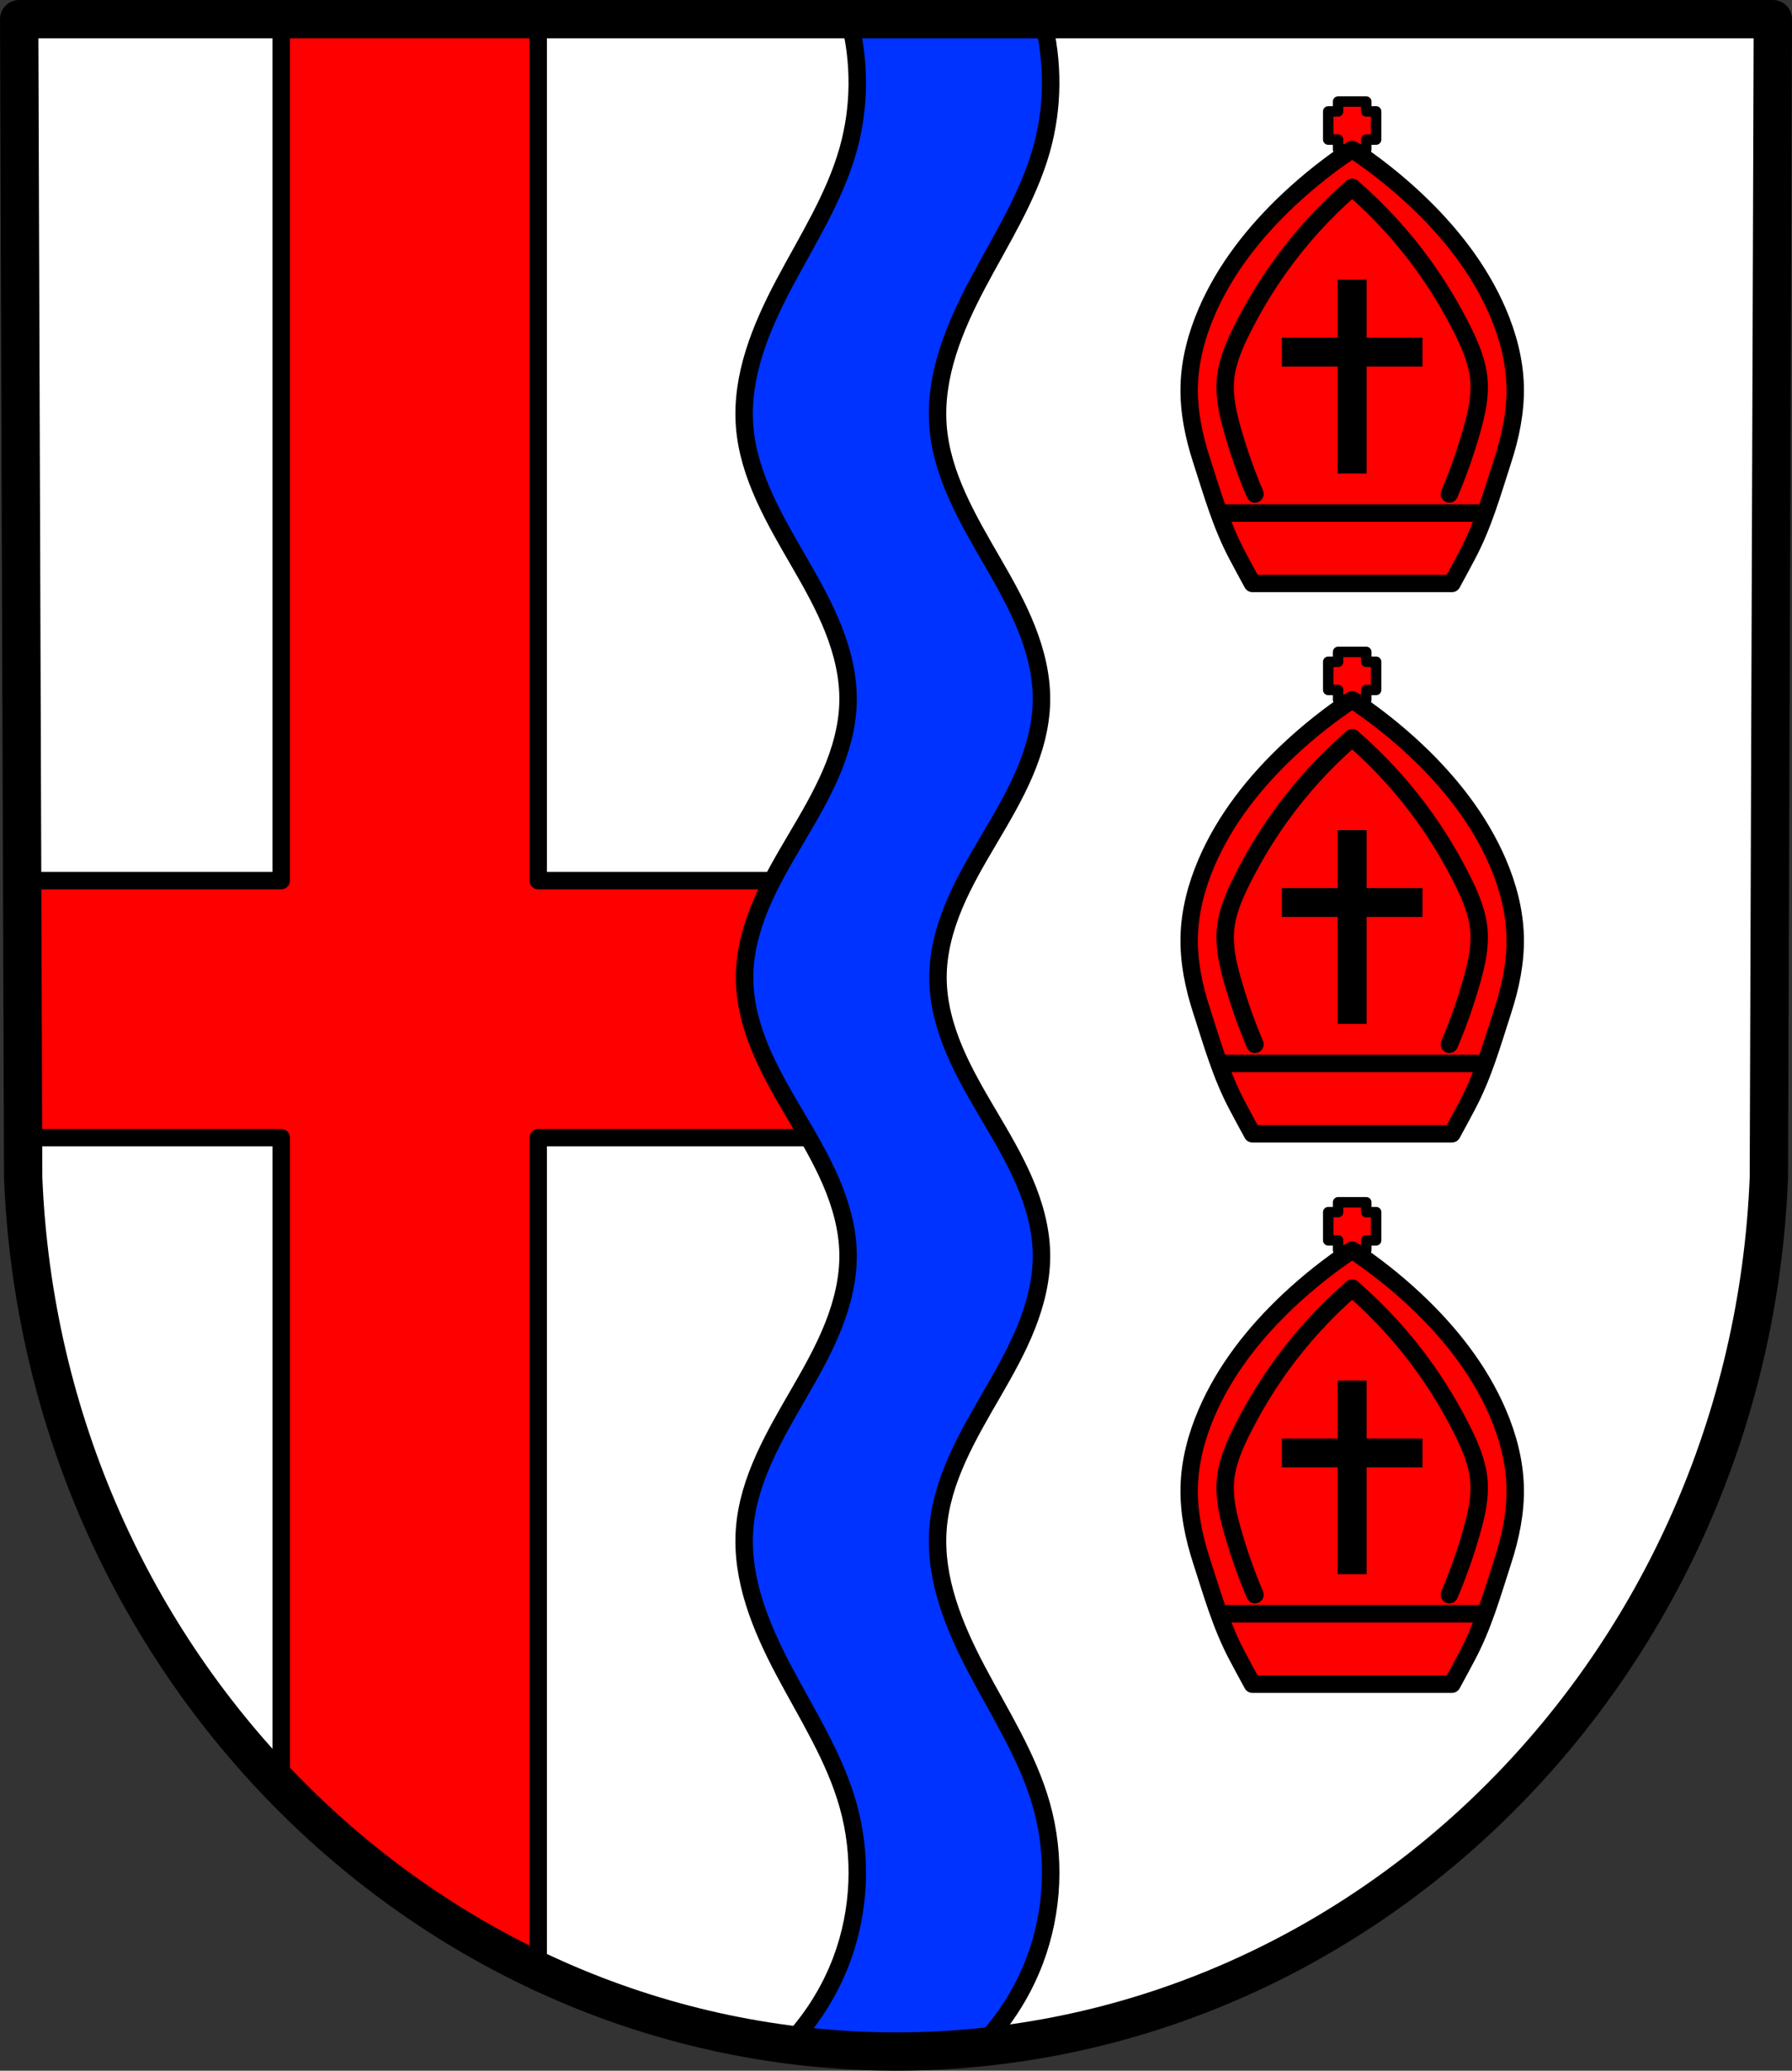 <?xml version="1.0" encoding="UTF-8" standalone="no"?>
<!-- Created with Inkscape (http://www.inkscape.org/) -->

<svg
   xmlns:dc="http://purl.org/dc/elements/1.1/"
   xmlns:cc="http://creativecommons.org/ns#"
   xmlns:rdf="http://www.w3.org/1999/02/22-rdf-syntax-ns#"
   xmlns:svg="http://www.w3.org/2000/svg"
   xmlns="http://www.w3.org/2000/svg"
   xmlns:sodipodi="http://sodipodi.sourceforge.net/DTD/sodipodi-0.dtd"
   xmlns:inkscape="http://www.inkscape.org/namespaces/inkscape"
   width="136.098mm"
   height="157.253mm"
   viewBox="0 0 136.098 157.253"
   version="1.1"
   id="svg1802"
   inkscape:version="0.92.5 (2060ec1f9f, 2020-04-08)"
   sodipodi:docname="DEU Kradenbach COA.svg">
  <rect x="0" y="0" width="136.098" height="157.253" fill="#333333" stroke="none"/>
  <defs
     id="defs1796">
    <inkscape:path-effect
       effect="spiro"
       id="path-effect3211"
       is_visible="true" />
    <inkscape:path-effect
       effect="spiro"
       id="path-effect3186"
       is_visible="true" />
    <inkscape:path-effect
       effect="spiro"
       id="path-effect3024"
       is_visible="true" />
    <inkscape:path-effect
       effect="spiro"
       id="path-effect3186-3"
       is_visible="true" />
    <inkscape:path-effect
       effect="spiro"
       id="path-effect3211-1"
       is_visible="true" />
    <inkscape:path-effect
       effect="spiro"
       id="path-effect3211-9"
       is_visible="true" />
    <inkscape:path-effect
       effect="spiro"
       id="path-effect3211-1-8"
       is_visible="true" />
    <inkscape:path-effect
       effect="spiro"
       id="path-effect3211-7"
       is_visible="true" />
    <inkscape:path-effect
       effect="spiro"
       id="path-effect3211-1-4"
       is_visible="true" />
    <inkscape:path-effect
       effect="spiro"
       id="path-effect3211-4"
       is_visible="true" />
    <inkscape:path-effect
       effect="spiro"
       id="path-effect3211-1-7"
       is_visible="true" />
    <inkscape:path-effect
       effect="spiro"
       id="path-effect3211-9-4"
       is_visible="true" />
    <inkscape:path-effect
       effect="spiro"
       id="path-effect3211-1-8-6"
       is_visible="true" />
    <inkscape:path-effect
       effect="spiro"
       id="path-effect3211-7-4"
       is_visible="true" />
    <inkscape:path-effect
       effect="spiro"
       id="path-effect3211-1-4-4"
       is_visible="true" />
  </defs>
  <sodipodi:namedview
     id="base"
     pagecolor="#ffffff"
     bordercolor="#666666"
     borderopacity="1.0"
     inkscape:pageopacity="0.0"
     inkscape:pageshadow="2"
     inkscape:zoom="1.3342497"
     inkscape:cx="257.19384"
     inkscape:cy="297.17077"
     inkscape:document-units="mm"
     inkscape:current-layer="layer1"
     showgrid="false"
     inkscape:window-width="1920"
     inkscape:window-height="1046"
     inkscape:window-x="-11"
     inkscape:window-y="-11"
     inkscape:window-maximized="1"
     inkscape:snap-nodes="false"
     fit-margin-top="0"
     fit-margin-left="0"
     fit-margin-right="0"
     fit-margin-bottom="0"
     inkscape:snap-midpoints="true"
     inkscape:snap-smooth-nodes="true"
     inkscape:object-paths="true" />
  <g
     inkscape:label="Ebene 1"
     inkscape:groupmode="layer"
     id="layer1"
     transform="translate(-73.518,-140.268)">
    <path
       style="fill:#ffffff;fill-rule:evenodd;stroke:none;stroke-width:2.91;stroke-linecap:round;stroke-linejoin:round;stroke-miterlimit:4;stroke-dasharray:none;stroke-opacity:1"
       inkscape:connector-curvature="0"
       d="m 208.162,141.723 -0.304,87.993 c -1.482,37.014 -30.771,66.328 -66.29,66.349 -35.487,-0.045 -64.786,-29.37 -66.29,-66.349 l -0.304,-87.993 h 66.592 z"
       id="path10563-0-6-2-8-0"
       sodipodi:nodetypes="ccccccc" />
    <path
       inkscape:connector-curvature="0"
       style="opacity:1;fill:#ff0000;fill-opacity:1;fill-rule:evenodd;stroke:#000000;stroke-width:1.323;stroke-linecap:round;stroke-linejoin:round;stroke-miterlimit:4;stroke-dasharray:none;stroke-opacity:1;paint-order:markers fill stroke"
       d="m 94.875,141.723 v 65.421 H 75.2 l 0.068,19.519 h 19.608 v 49.254 c 5.62,5.817 12.225,10.591 19.519,14.031 v -63.285 h 26.834 V 207.145 H 114.395 V 141.723 Z"
       id="rect3107-2" />
    <path
       style="fill:#0033ff;stroke:#000000;stroke-width:5;stroke-linecap:round;stroke-linejoin:round;stroke-miterlimit:4;stroke-dasharray:none;stroke-opacity:1;fill-opacity:1"
       d="M 243.369 5.5 C 246.543 17.71 246.471 30.764 243.049 42.912 C 239.188 56.618 231.354 68.795 224.689 81.379 C 218.025 93.963 212.341 107.777 213.387 121.979 C 214.432 136.175 222.027 148.923 229.148 161.248 C 232.709 167.411 236.21 173.638 238.83 180.256 C 241.45 186.873 243.178 193.929 243.049 201.045 C 242.92 208.168 240.935 215.158 238.117 221.701 C 235.299 228.244 231.654 234.392 228.033 240.527 C 224.412 246.662 220.794 252.828 218.035 259.396 C 215.276 265.965 213.387 272.987 213.387 280.111 C 213.387 287.235 215.276 294.258 218.035 300.826 C 220.794 307.394 224.412 313.56 228.033 319.695 C 231.654 325.83 235.299 331.979 238.117 338.521 C 240.935 345.064 242.92 352.055 243.049 359.178 C 243.178 366.294 241.45 373.349 238.83 379.967 C 236.21 386.584 232.709 392.812 229.148 398.975 C 222.027 411.3 214.432 424.048 213.387 438.244 C 212.341 452.446 218.025 466.262 224.689 478.846 C 231.354 491.43 239.188 503.604 243.049 517.311 C 247.133 531.808 246.466 547.603 241.176 561.705 C 237.68 571.025 232.166 579.563 225.195 586.666 C 235.681 588.081 246.359 588.828 257.193 588.842 C 264.716 588.837 272.159 588.467 279.52 587.781 C 287.019 580.467 292.927 571.516 296.607 561.705 C 301.898 547.603 302.565 531.808 298.48 517.311 C 294.619 503.604 286.787 491.43 280.123 478.846 C 273.459 466.262 267.773 452.446 268.818 438.244 C 269.863 424.048 277.459 411.3 284.58 398.975 C 288.141 392.812 291.644 386.584 294.264 379.967 C 296.883 373.349 298.609 366.294 298.48 359.178 C 298.351 352.055 296.369 345.064 293.551 338.521 C 290.733 331.979 287.086 325.83 283.465 319.695 C 279.844 313.56 276.225 307.394 273.467 300.826 C 270.708 294.258 268.818 287.235 268.818 280.111 C 268.818 272.987 270.708 265.965 273.467 259.396 C 276.225 252.828 279.844 246.662 283.465 240.527 C 287.086 234.392 290.733 228.244 293.551 221.701 C 296.369 215.158 298.351 208.168 298.48 201.045 C 298.609 193.929 296.883 186.873 294.264 180.256 C 291.644 173.638 288.141 167.411 284.58 161.248 C 277.459 148.923 269.863 136.175 268.818 121.979 C 267.773 107.777 273.459 93.963 280.123 81.379 C 286.787 68.795 294.619 56.618 298.48 42.912 C 301.903 30.764 301.977 17.71 298.803 5.5 L 257.188 5.5 L 243.369 5.5 z "
       transform="matrix(0.265,0,0,0.265,73.518,140.268)"
       id="path3022" />
    <path
       style="fill:none;fill-rule:evenodd;stroke:#000000;stroke-width:2.91;stroke-linecap:round;stroke-linejoin:round;stroke-miterlimit:4;stroke-dasharray:none;stroke-opacity:1"
       inkscape:connector-curvature="0"
       d="m 208.162,141.723 -0.304,87.993 c -1.482,37.014 -30.771,66.328 -66.29,66.349 -35.487,-0.045 -64.786,-29.37 -66.29,-66.349 l -0.304,-87.993 h 66.592 z"
       id="path10563-0-6-2-8"
       sodipodi:nodetypes="ccccccc" />
    <g
       transform="translate(144.2,-3.95e-6)"
       id="g3374-5">
      <g
         transform="translate(0,2.692)"
         id="g3282-6">
        <path
           style="opacity:1;fill:#ff0000;fill-opacity:1;fill-rule:evenodd;stroke:#000000;stroke-width:0.794;stroke-linecap:round;stroke-linejoin:round;stroke-miterlimit:4;stroke-dasharray:none;stroke-opacity:1;paint-order:markers fill stroke"
           d="m 30.943,187.083 v 0.749 h -0.749 v 2.14 h 0.749 v 0.749 h 2.14 v -0.749 h 0.749 v -2.14 h -0.749 v -0.749 z"
           id="rect3257-4"
           inkscape:connector-curvature="0" />
        <path
           style="fill:#ff0000;fill-opacity:1;stroke:#000000;stroke-width:1.323;stroke-linecap:round;stroke-linejoin:round;stroke-miterlimit:4;stroke-dasharray:none;stroke-opacity:1"
           d="m 32.013,190.716 c -1.705,1.133 -3.311,2.405 -4.797,3.799 -2.609,2.448 -4.865,5.306 -6.262,8.562 -0.765,1.783 -1.269,3.687 -1.318,5.618 -0.049,1.905 0.344,3.802 0.934,5.619 0.815,2.509 1.474,4.886 2.712,7.224 0.379,0.716 0.764,1.43 1.153,2.14 h 7.579 7.579 c 0.39,-0.711 0.774,-1.424 1.153,-2.14 1.239,-2.338 1.898,-4.715 2.712,-7.224 0.59,-1.817 0.983,-3.713 0.934,-5.619 -0.05,-1.932 -0.553,-3.836 -1.318,-5.618 -1.397,-3.256 -3.653,-6.114 -6.262,-8.562 -1.486,-1.394 -3.093,-2.666 -4.798,-3.799 z"
           id="path3184-8"
           inkscape:connector-curvature="0"
           sodipodi:nodetypes="ccccsccccsscscc" />
        <path
           style="fill:none;stroke:#000000;stroke-width:1.323;stroke-linecap:butt;stroke-linejoin:miter;stroke-miterlimit:4;stroke-dasharray:none;stroke-opacity:1"
           d="M 22.19,218.333 H 41.836"
           id="path3207-36"
           inkscape:connector-curvature="0" />
        <g
           id="g3233-44"
           transform="translate(0.392)">
          <path
             sodipodi:nodetypes="caaaac"
             inkscape:original-d="m 31.620522,193.60556 c -1.836894,2.01526 -3.881483,3.86012 -5.51148,6.04658 -1.095143,1.46901 -2.072399,3.04323 -2.836004,4.70884 -0.571204,1.24593 -1.16395,2.54085 -1.284231,3.90619 -0.110681,1.25636 0.235274,2.52059 0.535096,3.74566 0.409013,1.67123 1.177476,3.03195 1.712304,4.86937"
             inkscape:path-effect="#path-effect3211-4"
             inkscape:connector-curvature="0"
             id="path3209-78"
             d="m 31.621,193.606 c -2.068,1.787 -3.923,3.822 -5.511,6.047 -1.066,1.493 -2.012,3.07 -2.836,4.709 -0.619,1.233 -1.178,2.531 -1.284,3.906 -0.098,1.264 0.191,2.525 0.535,3.746 0.467,1.657 1.039,3.285 1.712,4.869"
             style="fill:none;stroke:#000000;stroke-width:1.323;stroke-linecap:round;stroke-linejoin:round;stroke-miterlimit:4;stroke-dasharray:none;stroke-opacity:1" />
          <path
             sodipodi:nodetypes="caaaac"
             inkscape:original-d="m 31.620522,193.60556 c -1.836894,2.01526 -3.881483,3.86012 -5.51148,6.04658 -1.095143,1.46901 -2.072399,3.04323 -2.836004,4.70884 -0.571204,1.24593 -1.16395,2.54085 -1.284231,3.90619 -0.110681,1.25636 0.235274,2.52059 0.535096,3.74566 0.409013,1.67123 1.177476,3.03195 1.712304,4.86937"
             inkscape:path-effect="#path-effect3211-1-7"
             inkscape:connector-curvature="0"
             id="path3209-2-6"
             d="m 31.621,193.606 c -2.068,1.787 -3.923,3.822 -5.511,6.047 -1.066,1.493 -2.012,3.07 -2.836,4.709 -0.619,1.233 -1.178,2.531 -1.284,3.906 -0.098,1.264 0.191,2.525 0.535,3.746 0.467,1.657 1.039,3.285 1.712,4.869"
             style="fill:none;stroke:#000000;stroke-width:1.323;stroke-linecap:round;stroke-linejoin:round;stroke-miterlimit:4;stroke-dasharray:none;stroke-opacity:1"
             transform="matrix(-1,0,0,1,63.241,0)" />
        </g>
        <path
           style="opacity:1;fill:#000000;fill-opacity:1;fill-rule:evenodd;stroke:none;stroke-width:1.323;stroke-linecap:round;stroke-linejoin:round;stroke-miterlimit:4;stroke-dasharray:none;stroke-opacity:1;paint-order:markers fill stroke"
           d="m 30.916,200.615 v 4.404 h -4.243 v 2.194 h 4.243 v 8.117 h 2.194 v -8.117 h 4.243 v -2.194 h -4.243 v -4.404 z"
           id="rect3235-3"
           inkscape:connector-curvature="0"
           sodipodi:nodetypes="ccccccccccccc" />
      </g>
      <g
         id="g3282-3-0"
         transform="translate(0,44.489)">
        <path
           style="opacity:1;fill:#ff0000;fill-opacity:1;fill-rule:evenodd;stroke:#000000;stroke-width:0.794;stroke-linecap:round;stroke-linejoin:round;stroke-miterlimit:4;stroke-dasharray:none;stroke-opacity:1;paint-order:markers fill stroke"
           d="m 30.943,187.083 v 0.749 h -0.749 v 2.14 h 0.749 v 0.749 h 2.14 v -0.749 h 0.749 v -2.14 h -0.749 v -0.749 z"
           id="rect3257-7-4"
           inkscape:connector-curvature="0" />
        <path
           style="fill:#ff0000;fill-opacity:1;stroke:#000000;stroke-width:1.323;stroke-linecap:round;stroke-linejoin:round;stroke-miterlimit:4;stroke-dasharray:none;stroke-opacity:1"
           d="m 32.013,190.716 c -1.705,1.133 -3.311,2.405 -4.797,3.799 -2.609,2.448 -4.865,5.306 -6.262,8.562 -0.765,1.783 -1.269,3.687 -1.318,5.618 -0.049,1.905 0.344,3.802 0.934,5.619 0.815,2.509 1.474,4.886 2.712,7.224 0.379,0.716 0.764,1.43 1.153,2.14 h 7.579 7.579 c 0.39,-0.711 0.774,-1.424 1.153,-2.14 1.239,-2.338 1.898,-4.715 2.712,-7.224 0.59,-1.817 0.983,-3.713 0.934,-5.619 -0.05,-1.932 -0.553,-3.836 -1.318,-5.618 -1.397,-3.256 -3.653,-6.114 -6.262,-8.562 -1.486,-1.394 -3.093,-2.666 -4.798,-3.799 z"
           id="path3184-5-0"
           inkscape:connector-curvature="0"
           sodipodi:nodetypes="ccccsccccsscscc" />
        <path
           style="fill:none;stroke:#000000;stroke-width:1.323;stroke-linecap:butt;stroke-linejoin:miter;stroke-miterlimit:4;stroke-dasharray:none;stroke-opacity:1"
           d="M 22.19,218.333 H 41.836"
           id="path3207-7-4"
           inkscape:connector-curvature="0" />
        <g
           id="g3233-4-4"
           transform="translate(0.392)">
          <path
             sodipodi:nodetypes="caaaac"
             inkscape:original-d="m 31.620522,193.60556 c -1.836894,2.01526 -3.881483,3.86012 -5.51148,6.04658 -1.095143,1.46901 -2.072399,3.04323 -2.836004,4.70884 -0.571204,1.24593 -1.16395,2.54085 -1.284231,3.90619 -0.110681,1.25636 0.235274,2.52059 0.535096,3.74566 0.409013,1.67123 1.177476,3.03195 1.712304,4.86937"
             inkscape:path-effect="#path-effect3211-9-4"
             inkscape:connector-curvature="0"
             id="path3209-7-6"
             d="m 31.621,193.606 c -2.068,1.787 -3.923,3.822 -5.511,6.047 -1.066,1.493 -2.012,3.07 -2.836,4.709 -0.619,1.233 -1.178,2.531 -1.284,3.906 -0.098,1.264 0.191,2.525 0.535,3.746 0.467,1.657 1.039,3.285 1.712,4.869"
             style="fill:none;stroke:#000000;stroke-width:1.323;stroke-linecap:round;stroke-linejoin:round;stroke-miterlimit:4;stroke-dasharray:none;stroke-opacity:1" />
          <path
             sodipodi:nodetypes="caaaac"
             inkscape:original-d="m 31.620522,193.60556 c -1.836894,2.01526 -3.881483,3.86012 -5.51148,6.04658 -1.095143,1.46901 -2.072399,3.04323 -2.836004,4.70884 -0.571204,1.24593 -1.16395,2.54085 -1.284231,3.90619 -0.110681,1.25636 0.235274,2.52059 0.535096,3.74566 0.409013,1.67123 1.177476,3.03195 1.712304,4.86937"
             inkscape:path-effect="#path-effect3211-1-8-6"
             inkscape:connector-curvature="0"
             id="path3209-2-9-9"
             d="m 31.621,193.606 c -2.068,1.787 -3.923,3.822 -5.511,6.047 -1.066,1.493 -2.012,3.07 -2.836,4.709 -0.619,1.233 -1.178,2.531 -1.284,3.906 -0.098,1.264 0.191,2.525 0.535,3.746 0.467,1.657 1.039,3.285 1.712,4.869"
             style="fill:none;stroke:#000000;stroke-width:1.323;stroke-linecap:round;stroke-linejoin:round;stroke-miterlimit:4;stroke-dasharray:none;stroke-opacity:1"
             transform="matrix(-1,0,0,1,63.241,0)" />
        </g>
        <path
           style="opacity:1;fill:#000000;fill-opacity:1;fill-rule:evenodd;stroke:none;stroke-width:1.323;stroke-linecap:round;stroke-linejoin:round;stroke-miterlimit:4;stroke-dasharray:none;stroke-opacity:1;paint-order:markers fill stroke"
           d="m 30.916,200.615 v 4.404 h -4.243 v 2.194 h 4.243 v 8.117 h 2.194 v -8.117 h 4.243 v -2.194 h -4.243 v -4.404 z"
           id="rect3235-5-0"
           inkscape:connector-curvature="0"
           sodipodi:nodetypes="ccccccccccccc" />
      </g>
      <g
         id="g3282-7-4"
         transform="translate(0,-39.104)">
        <path
           style="opacity:1;fill:#ff0000;fill-opacity:1;fill-rule:evenodd;stroke:#000000;stroke-width:0.794;stroke-linecap:round;stroke-linejoin:round;stroke-miterlimit:4;stroke-dasharray:none;stroke-opacity:1;paint-order:markers fill stroke"
           d="m 30.943,187.083 v 0.749 h -0.749 v 2.14 h 0.749 v 0.749 h 2.14 v -0.749 h 0.749 v -2.14 h -0.749 v -0.749 z"
           id="rect3257-2-6"
           inkscape:connector-curvature="0" />
        <path
           style="fill:#ff0000;fill-opacity:1;stroke:#000000;stroke-width:1.323;stroke-linecap:round;stroke-linejoin:round;stroke-miterlimit:4;stroke-dasharray:none;stroke-opacity:1"
           d="m 32.013,190.716 c -1.705,1.133 -3.311,2.405 -4.797,3.799 -2.609,2.448 -4.865,5.306 -6.262,8.562 -0.765,1.783 -1.269,3.687 -1.318,5.618 -0.049,1.905 0.344,3.802 0.934,5.619 0.815,2.509 1.474,4.886 2.712,7.224 0.379,0.716 0.764,1.43 1.153,2.14 h 7.579 7.579 c 0.39,-0.711 0.774,-1.424 1.153,-2.14 1.239,-2.338 1.898,-4.715 2.712,-7.224 0.59,-1.817 0.983,-3.713 0.934,-5.619 -0.05,-1.932 -0.553,-3.836 -1.318,-5.618 -1.397,-3.256 -3.653,-6.114 -6.262,-8.562 -1.486,-1.394 -3.093,-2.666 -4.798,-3.799 z"
           id="path3184-4-8"
           inkscape:connector-curvature="0"
           sodipodi:nodetypes="ccccsccccsscscc" />
        <path
           style="fill:none;stroke:#000000;stroke-width:1.323;stroke-linecap:butt;stroke-linejoin:miter;stroke-miterlimit:4;stroke-dasharray:none;stroke-opacity:1"
           d="M 22.19,218.333 H 41.836"
           id="path3207-3-5"
           inkscape:connector-curvature="0" />
        <g
           id="g3233-6-9"
           transform="translate(0.392)">
          <path
             sodipodi:nodetypes="caaaac"
             inkscape:original-d="m 31.620522,193.60556 c -1.836894,2.01526 -3.881483,3.86012 -5.51148,6.04658 -1.095143,1.46901 -2.072399,3.04323 -2.836004,4.70884 -0.571204,1.24593 -1.16395,2.54085 -1.284231,3.90619 -0.110681,1.25636 0.235274,2.52059 0.535096,3.74566 0.409013,1.67123 1.177476,3.03195 1.712304,4.86937"
             inkscape:path-effect="#path-effect3211-7-4"
             inkscape:connector-curvature="0"
             id="path3209-1-4"
             d="m 31.621,193.606 c -2.068,1.787 -3.923,3.822 -5.511,6.047 -1.066,1.493 -2.012,3.07 -2.836,4.709 -0.619,1.233 -1.178,2.531 -1.284,3.906 -0.098,1.264 0.191,2.525 0.535,3.746 0.467,1.657 1.039,3.285 1.712,4.869"
             style="fill:none;stroke:#000000;stroke-width:1.323;stroke-linecap:round;stroke-linejoin:round;stroke-miterlimit:4;stroke-dasharray:none;stroke-opacity:1" />
          <path
             sodipodi:nodetypes="caaaac"
             inkscape:original-d="m 31.620522,193.60556 c -1.836894,2.01526 -3.881483,3.86012 -5.51148,6.04658 -1.095143,1.46901 -2.072399,3.04323 -2.836004,4.70884 -0.571204,1.24593 -1.16395,2.54085 -1.284231,3.90619 -0.110681,1.25636 0.235274,2.52059 0.535096,3.74566 0.409013,1.67123 1.177476,3.03195 1.712304,4.86937"
             inkscape:path-effect="#path-effect3211-1-4-4"
             inkscape:connector-curvature="0"
             id="path3209-2-1-2"
             d="m 31.621,193.606 c -2.068,1.787 -3.923,3.822 -5.511,6.047 -1.066,1.493 -2.012,3.07 -2.836,4.709 -0.619,1.233 -1.178,2.531 -1.284,3.906 -0.098,1.264 0.191,2.525 0.535,3.746 0.467,1.657 1.039,3.285 1.712,4.869"
             style="fill:none;stroke:#000000;stroke-width:1.323;stroke-linecap:round;stroke-linejoin:round;stroke-miterlimit:4;stroke-dasharray:none;stroke-opacity:1"
             transform="matrix(-1,0,0,1,63.241,0)" />
        </g>
        <path
           style="opacity:1;fill:#000000;fill-opacity:1;fill-rule:evenodd;stroke:none;stroke-width:1.323;stroke-linecap:round;stroke-linejoin:round;stroke-miterlimit:4;stroke-dasharray:none;stroke-opacity:1;paint-order:markers fill stroke"
           d="m 30.916,200.615 v 4.404 h -4.243 v 2.194 h 4.243 v 8.117 h 2.194 v -8.117 h 4.243 v -2.194 h -4.243 v -4.404 z"
           id="rect3235-1-8"
           inkscape:connector-curvature="0"
           sodipodi:nodetypes="ccccccccccccc" />
      </g>
    </g>
  </g>
</svg>
